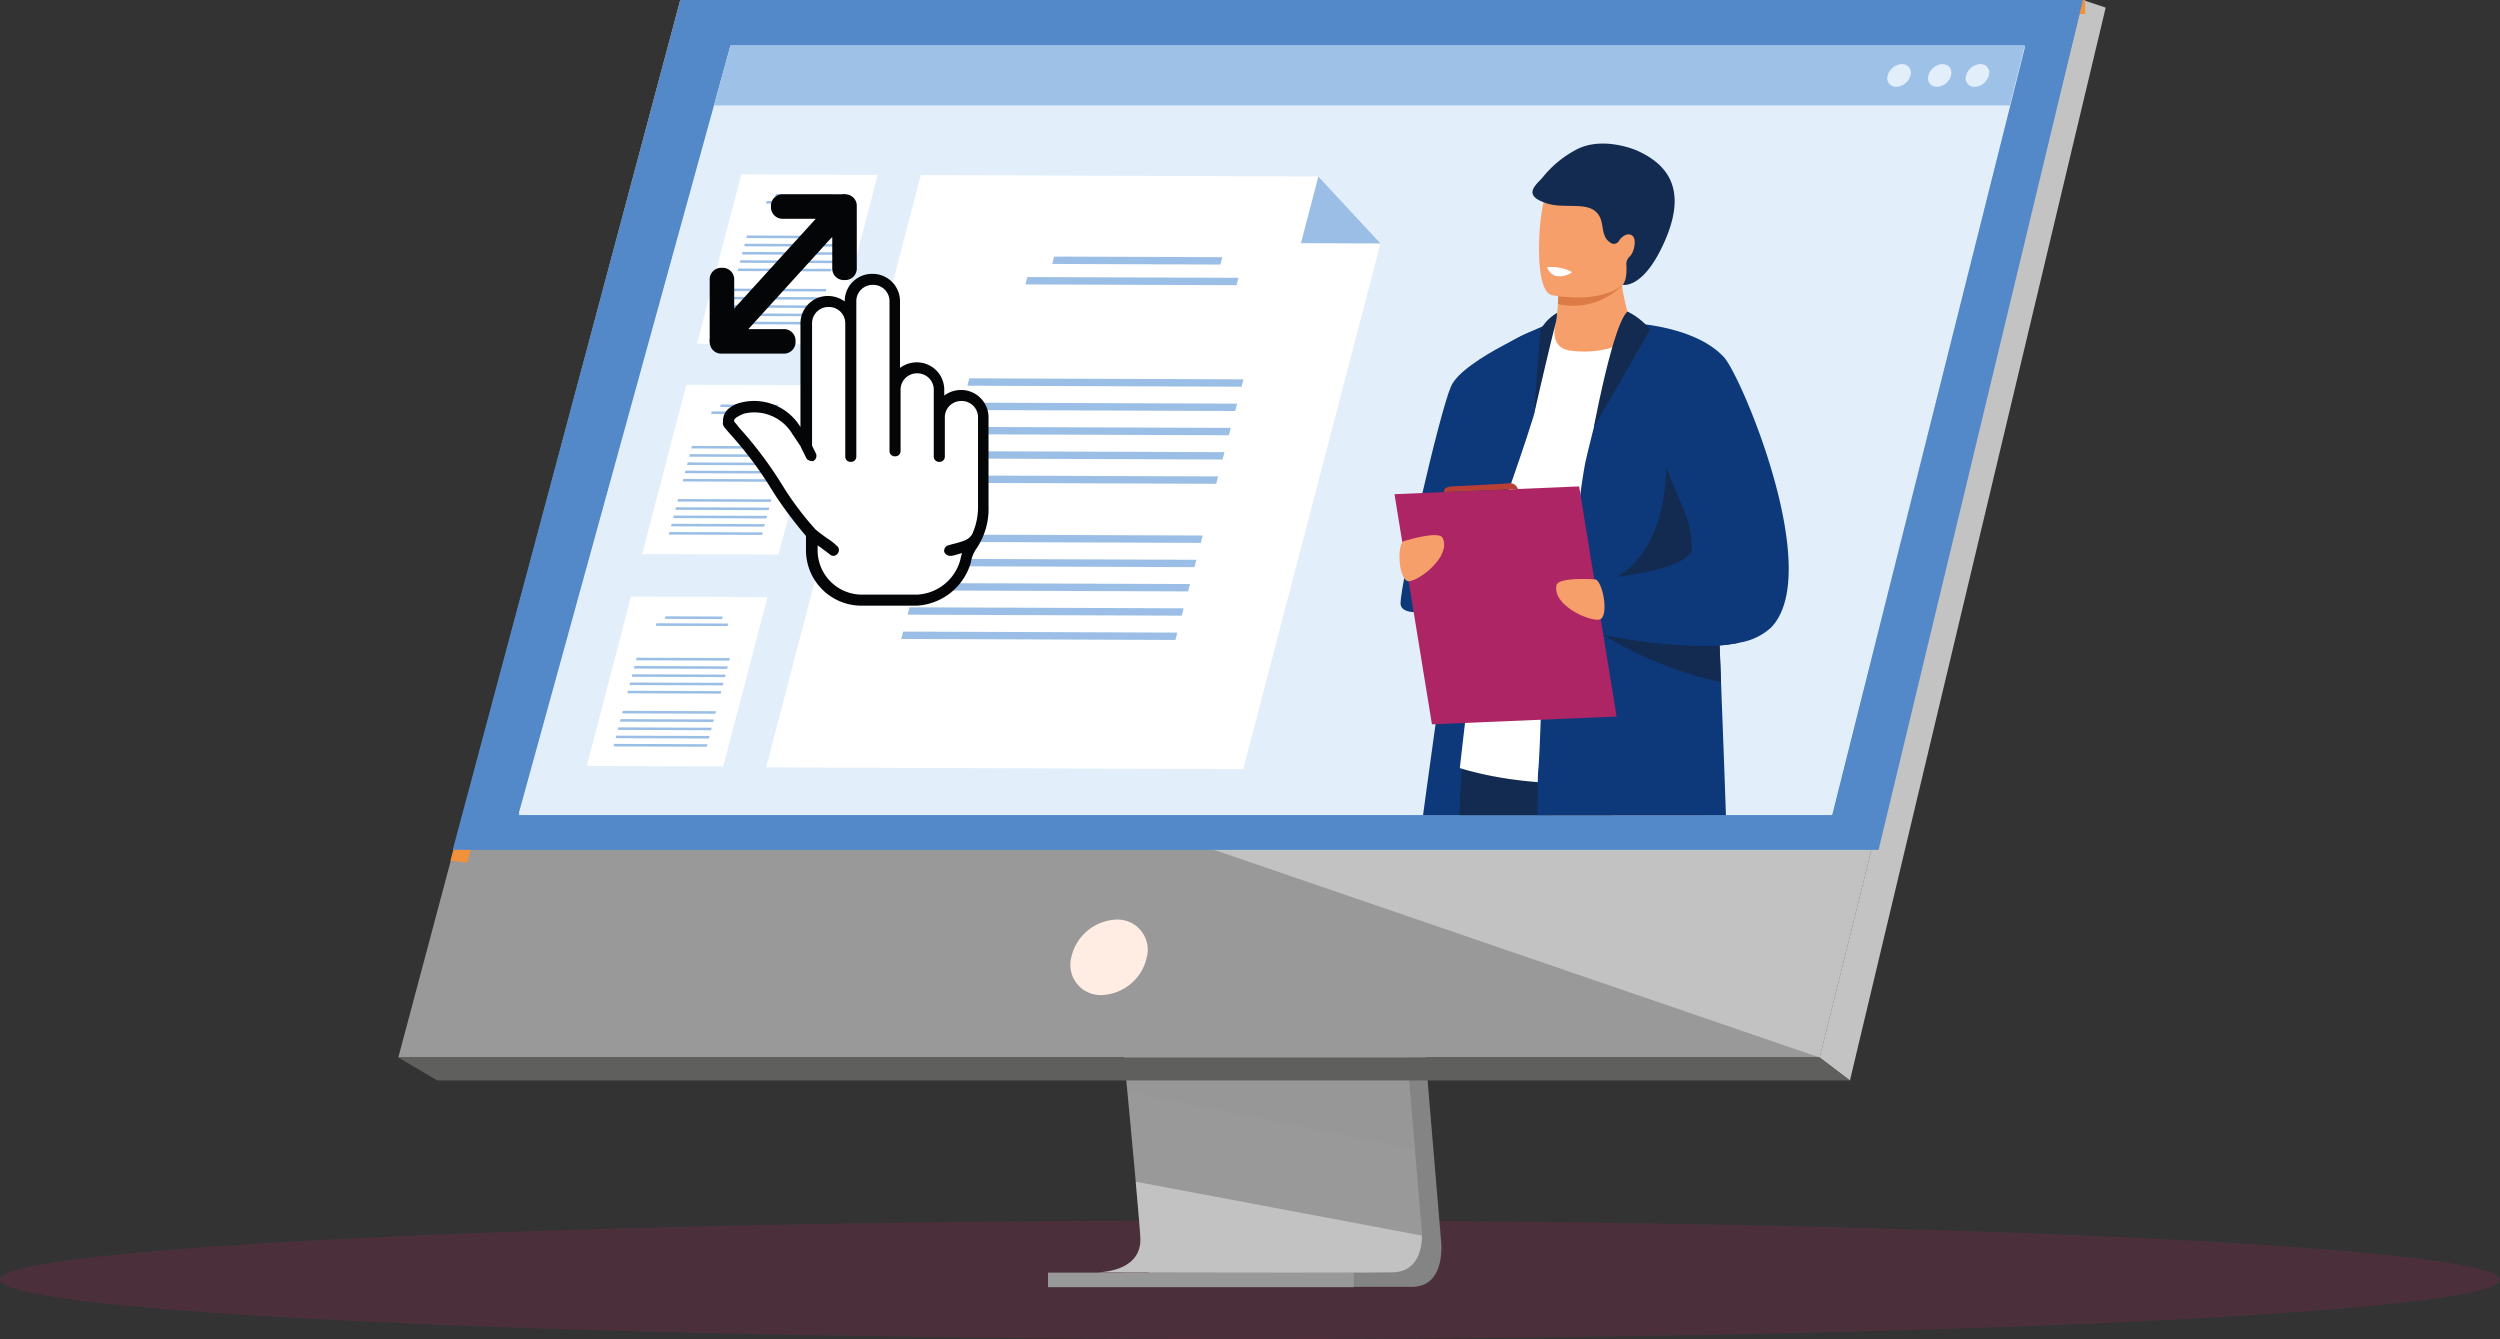 <svg xmlns="http://www.w3.org/2000/svg" width="295" height="158" viewBox="0 0 295 158">
  <rect x="0" y="0" width="295" height="158" fill="#333333" stroke="none"/>
  <g id="Grupo_57442" data-name="Grupo 57442" transform="translate(-1020 -456)">
    <ellipse id="Elipse_4477" data-name="Elipse 4477" cx="147.5" cy="7" rx="147.5" ry="7" transform="translate(1020 600)" fill="#8f2b58" opacity="0.27"/>
    <g id="Grupo_57441" data-name="Grupo 57441" transform="translate(760.611 1933.594)">
      <g id="Grupo_57437" data-name="Grupo 57437" transform="translate(306.389 -1477.594)">
        <g id="Grupo_57416" data-name="Grupo 57416">
          <path id="Trazado_120082" data-name="Trazado 120082" d="M516.471-1366.457l7.958,94.617s.834,5.736-3.432,5.746c-7.015.017-34.914,0-34.914,0s5.279-1.193,5.215-3.88c-.075-3.167-9.3-97.378-9.3-97.378Z" transform="translate(-401.408 1417.944)" fill="#848484"/>
          <path id="Trazado_120083" data-name="Trazado 120083" d="M481.084-1269.835c1.38,0,28.027.088,34.858,0,2.977-.037,3.5-2.647,3.523-4.336a8.454,8.454,0,0,0-.09-1.409l-.206-2.459-.528-6.268-.466-5.538-.6-7.116-.5-6.006-5.654-67.231-34.474-.9s3.886,39.427,6.634,68.126c.307,3.2.6,6.264.869,9.126q.132,1.371.253,2.677c.255,2.715.488,5.209.691,7.411.107,1.161.206,2.239.295,3.227.351,3.87.556,6.342.559,6.812a3.99,3.99,0,0,1-.067.766C485.611-1269.933,481.6-1269.835,481.084-1269.835Z" transform="translate(-398.674 1419.968)" fill="#999"/>
          <path id="Trazado_120084" data-name="Trazado 120084" d="M505.174-1477.594l-19.383,77.858-2.654,10.663-9.028,36.264H306.389l33.275-124.785Z" transform="translate(-306.389 1477.594)" fill="#999"/>
          <path id="Trazado_120085" data-name="Trazado 120085" d="M702.925-1477.594l2.686.9-30.18,126.6-3.572-2.708Z" transform="translate(-504.14 1477.594)" fill="#c4c3c3"/>
          <path id="Trazado_120086" data-name="Trazado 120086" d="M477.681-1202.971H310.993l-4.6-2.708H474.11Z" transform="translate(-306.389 1330.465)" fill="#5f5f5e"/>
          <rect id="Rectángulo_6565" data-name="Rectángulo 6565" width="36.09" height="1.715" transform="translate(76.665 150.171)" fill="#999"/>
          <path id="Trazado_120087" data-name="Trazado 120087" d="M321.766-1375.8l27.215-100.142H512.695v-1.65H346.916l-27.124,101.569Z" transform="translate(-313.641 1477.594)" fill="#f1913b"/>
          <path id="Trazado_120088" data-name="Trazado 120088" d="M493.438-1199.78l.186,1.311,33.941,6.857-.466-5.538-.222-2.631Z" transform="translate(-407.598 1327.273)" fill="#848484" opacity="0.1"/>
          <path id="Trazado_120089" data-name="Trazado 120089" d="M485.966-1163.052c1.38,0,28.027.088,34.858,0,2.977-.037,3.5-2.647,3.523-4.336l-33.781-6.356c.351,3.87.556,6.342.559,6.812a3.992,3.992,0,0,1-.067.766C490.493-1163.151,486.484-1163.052,485.966-1163.052Z" transform="translate(-403.555 1313.185)" fill="#fff" opacity="0.4"/>
          <path id="Trazado_120090" data-name="Trazado 120090" d="M511.314-1273.7l73.677,25.262,9.028-36.264Z" transform="translate(-417.271 1373.223)" fill="#fff" opacity="0.4"/>
          <path id="Trazado_120091" data-name="Trazado 120091" d="M512.744-1477.594H347.234l-26.854,100.288H488.63Z" transform="translate(-313.959 1477.594)" fill="#5389c8"/>
        </g>
        <path id="Trazado_120092" data-name="Trazado 120092" d="M479.337-1236.687a5.672,5.672,0,0,1,5.319-4.453,3.564,3.564,0,0,1,3.588,4.453,5.672,5.672,0,0,1-5.319,4.453A3.564,3.564,0,0,1,479.337-1236.687Z" transform="translate(-399.923 1349.652)" fill="#ffede3"/>
        <path id="Trazado_120093" data-name="Trazado 120093" d="M337.387-1375.318H492.356l17.55-69.913,1.345-5.361,1.148-4.573.919-3.661,1.773-7.062H362.356l-.107.389-1.839,6.674-1.009,3.661-1.262,4.573-1.478,5.361Z" transform="translate(-323.162 1471.26)" fill="#e2effb"/>
        <path id="Trazado_120094" data-name="Trazado 120094" d="M337.387-1374.8H492.356l17.55-69.913,1.345-5.361,1.148-4.573.919-3.661,1.773-7.062H362.356l-.107.389-1.839,6.673-1.009,3.661-1.262,4.573-1.478,5.361Z" transform="translate(-323.162 1470.978)" fill="#e2effb"/>
        <path id="Trazado_120095" data-name="Trazado 120095" d="M387.557-1458.826H540.464l1.773-7.062H389.561l-.166.389Z" transform="translate(-350.308 1471.26)" fill="#9ec1e8"/>
        <g id="Grupo_57417" data-name="Grupo 57417" transform="translate(175.709 7.011)">
          <path id="Trazado_120096" data-name="Trazado 120096" d="M712.145-1459.775a1.013,1.013,0,0,0-1.006-1.34,1.831,1.831,0,0,0-1.675,1.34,1.013,1.013,0,0,0,1.006,1.341A1.831,1.831,0,0,0,712.145-1459.775Z" transform="translate(-700.173 1461.667)" fill="#e2effb"/>
          <ellipse id="Elipse_4476" data-name="Elipse 4476" cx="1.518" cy="1.184" rx="1.518" ry="1.184" transform="translate(4.256 2.01) rotate(-41.449)" fill="#e2effb"/>
          <path id="Trazado_120097" data-name="Trazado 120097" d="M691.989-1459.775a1.013,1.013,0,0,0-1.006-1.34,1.831,1.831,0,0,0-1.675,1.34,1.013,1.013,0,0,0,1.006,1.341A1.831,1.831,0,0,0,691.989-1459.775Z" transform="translate(-689.267 1461.667)" fill="#e2effb"/>
        </g>
        <g id="Grupo_57419" data-name="Grupo 57419" transform="translate(117.548 16.942)">
          <path id="Trazado_120098" data-name="Trazado 120098" d="M569.88-1336.28H585.2c.147-1.2.277-2.464.393-3.784.206-2.368.363-4.916.479-7.567q.042-.918.075-1.849c.029-.79.055-1.59.078-2.394.037-1.364.067-2.745.088-4.134v0c.027-1.771.04-3.553.044-5.329h0q0-.665,0-1.328h0c0-.417,0-.831,0-1.245-.013-3.823-.071-7.572-.152-11.059-.176-7.713-.462-14.141-.614-17.231h0c-.061-1.268-.1-1.974-.1-1.974h0c-.035.006-.267.048-.633.136-.268.066-.609.155-1,.274h0c-.35.105-.736.237-1.141.39h0a13.366,13.366,0,0,0-2.133,1.031l-.032.016a6.153,6.153,0,0,0-2.649,2.895c-.4,1.056-1.351,6.732-2.5,14.271-.032.215-.064.431-.1.65-.6,4-1.259,8.5-1.916,13.081-.7,4.86-1.391,9.824-2.031,14.425C570.811-1343.066,570.3-1339.39,569.88-1336.28Z" transform="translate(-566.508 1415.52)" fill="#0d397b"/>
          <path id="Trazado_120099" data-name="Trazado 120099" d="M579.232-1286.467h17.836c.342-1.471.663-2.891.947-4.222a46.092,46.092,0,0,0,1.271-8.292,2.419,2.419,0,0,0-.79-1.805,3.9,3.9,0,0,0-1.278-.755,15.2,15.2,0,0,0-5.93-.521c-.769.048-1.549.123-2.318.217a67.559,67.559,0,0,0-8.174,1.563s-.263,1.064-.574,2.924c-.234,1.4-.494,3.24-.688,5.42-.112,1.266-.2,2.645-.254,4.115C579.265-1287.381,579.249-1286.928,579.232-1286.467Z" transform="translate(-571.568 1365.707)" fill="#132b50"/>
          <path id="Trazado_120100" data-name="Trazado 120100" d="M597.181-1297.873l.178,1.289.864,6.257.147,1.068.535,3.879h18.588c.144-2.564.278-5.062.3-7.24,0-.241,0-.478,0-.71,0-3.279-.289-5.711-1.229-6.325-1.066-.7-4.6-.5-8.364-.044q-.563.068-1.131.146c-2.194.3-4.389.659-6.154.973-.916.163-1.716.313-2.338.431C597.706-1297.981,597.181-1297.873,597.181-1297.873Z" transform="translate(-581.28 1364.62)" fill="#b93f36"/>
          <path id="Trazado_120101" data-name="Trazado 120101" d="M608.143-1392.089s-10.212-6.6-17.536-3.226a13.718,13.718,0,0,0-3.452,3.09c-2.647,2.917-7.82,49.26-7.82,49.26s14.685,4.973,28.808-1.688Z" transform="translate(-571.624 1416.652)" fill="#fff"/>
          <path id="Trazado_120102" data-name="Trazado 120102" d="M581.776-1394.546s-10.338,4.237-11.738,7.492-5.951,23.245-5.951,25.59,7.924.524,9.2-3.256c1.059-3.139,4.632-12.784,6.516-18.884Z" transform="translate(-563.373 1415.716)" fill="#0d397b"/>
          <g id="Grupo_57418" data-name="Grupo 57418" transform="translate(16.284)">
            <path id="Trazado_120103" data-name="Trazado 120103" d="M605.339-1398.4a11.627,11.627,0,0,0,8-1.629,23.027,23.027,0,0,1-1.7-6.021c-.01-.071-.017-.14-.023-.206a6.133,6.133,0,0,1-.028-1.38h-5.835s-1.6.73-1.6,1.234q0,.4-.007.774c-.012.671-.039,1.257-.073,1.76a16.022,16.022,0,0,1-.3,2.409S603.06-1398.849,605.339-1398.4Z" transform="translate(-601.074 1422.8)" fill="#f79f6a"/>
            <path id="Trazado_120104" data-name="Trazado 120104" d="M604.549-1402.6a8.063,8.063,0,0,0,7.562-2.181c.082-.089.124-.141.124-.141-.047-.023-.1-.044-.147-.065-1.646-.666-5.379-.137-7.465.628C604.61-1403.691,604.584-1403.106,604.549-1402.6Z" transform="translate(-601.55 1421.532)" fill="#dc7b46"/>
            <path id="Trazado_120105" data-name="Trazado 120105" d="M610.921-1422.351c-.79,4.251-6.275,4.111-8.646,3.844-.667-.074-1.087-.16-1.087-.16-.752-.2-1.172-1.385-1.367-2.937-.387-3.071.1-7.58.621-8.733.781-1.735,2.251-3.612,7.775-2.258S611.934-1427.8,610.921-1422.351Z" transform="translate(-598.917 1436.554)" fill="#f79f6a"/>
            <path id="Trazado_120106" data-name="Trazado 120106" d="M599.334-1436.831a12.632,12.632,0,0,1,3.809-3.109c3.124-1.69,7.121.053,7.138.06,4.512,1.984,5.691,5.436,3.3,10.813-2.53,5.687-4.938,5.047-4.938,5.047s.511-.318.465-2.09c0-.1-.007-.185-.011-.258a1.194,1.194,0,0,1,.376-.97c.561-.5.834-2.013.364-2.434-.566-.508-1.362.109-1.616.584a.693.693,0,0,1-.99.219c-1.4-.888-.492-2.664-1.834-3.75s-4.065-.174-6.078-1.04C596.683-1434.74,598.765-1436.043,599.334-1436.831Z" transform="translate(-598.015 1440.677)" fill="#132b50"/>
          </g>
          <path id="Trazado_120107" data-name="Trazado 120107" d="M599.31-1336.456h22.234c-.159-4.61-.363-10.116-.578-15.689-.055-1.445-.112-2.9-.168-4.336-.026-.61-.048-1.216-.072-1.822-.491-12.378-.979-23.555-1.082-24.157-.234-1.362-.454-2.522-.693-3.528-.7-2.932-1.566-4.54-3.46-5.923-.184-.14-1.7-.9-3.032-1.568-1.09-.541-2.059-1.013-2.089-1.026v0h0a2.143,2.143,0,0,0-.72.869,14.526,14.526,0,0,0-.8,1.769,95.473,95.473,0,0,0-2.876,9.59.034.034,0,0,0,0,.01v.005h0c-.491,1.927-.844,3.426-.944,3.858-.171.727-.4,2.132-.661,4.036v.006c-.359,2.6-.787,6.12-1.242,10.12h0q-.07.618-.14,1.246-.08.719-.163,1.454h0c-.017.158-.035.315-.051.473h0c-.175,1.584-.351,3.216-.526,4.879v.005c-.15,1.37-2.227,2.362-2.371,3.758-.011.1-.022.307-.035.593-.027.59-.059,1.526-.1,2.609-.016.482-.033.994-.052,1.516-.081,2.321-.182,4.863-.3,6.086-.006.057-.011.131-.015.22-.013.244-.024.6-.034,1.055C599.322-1339.389,599.313-1338.018,599.31-1336.456Z" transform="translate(-582.432 1415.696)" fill="#0d397b"/>
          <path id="Trazado_120108" data-name="Trazado 120108" d="M615.59-1357.383c.007.029.354,12.516-9.039,14.033s-3.152,1.918-3.152,1.918,17.674-.751,17.966-1.218S615.59-1357.383,615.59-1357.383Z" transform="translate(-583.544 1395.608)" fill="#132b50"/>
          <path id="Trazado_120109" data-name="Trazado 120109" d="M615.066-1318.1s.176.125.514.343a.161.161,0,0,1,.018.01,44.094,44.094,0,0,0,11.879,5.081q.975.263,2.014.5c-.055-1.445-.112-2.9-.168-4.335a18.221,18.221,0,0,0,2.328-.322q-.037-.286-.075-.571c-.787-.323-1.57-.635-2.326-.93-.615-.241-1.21-.469-1.773-.682-2.544-.967-4.43-1.621-4.43-1.621l-7.53,2.385Z" transform="translate(-590.957 1375.723)" fill="#132b50"/>
          <path id="Trazado_120110" data-name="Trazado 120110" d="M610.723-1358.286s.967.241,2.507.552a.045.045,0,0,1,.017,0,61.686,61.686,0,0,0,11.88,1.328c.629-.007,1.247-.032,1.846-.078a18.245,18.245,0,0,0,2.328-.322,7.245,7.245,0,0,0,3.719-1.756c6.344-6.463-3.462-29.656-5.524-31.913-2.407-2.635-6.8-3.559-9.227-3.876l-.293-.038c-.853-.1-1.4-.123-1.431-.124h0s.19.611.508,1.649c.124.4.268.867.425,1.386,1.49,4.88,4.365,14.471,5.633,19.879a13.723,13.723,0,0,1,.6,3.822c-.495,1.847-5.621,2.8-8.869,3.217-1.355.175-2.383.258-2.613.275a.375.375,0,0,0-.048,0l-.188.771-.449,1.847-.442,1.815Z" transform="translate(-588.607 1415.696)" fill="#0d397b"/>
          <path id="Trazado_120111" data-name="Trazado 120111" d="M566.953-1324.452l21.789-.918-4.421-27.155-21.789.918Z" transform="translate(-562.532 1392.979)" fill="#ad2564"/>
          <path id="Trazado_120112" data-name="Trazado 120112" d="M608.6-1328.681s-4.241-.3-4.454.693c-.5,2.3,3.647,4.2,4.988,4.067S609.578-1328.835,608.6-1328.681Z" transform="translate(-585.027 1380.1)" fill="#f79f6a"/>
          <path id="Trazado_120113" data-name="Trazado 120113" d="M564.413-1339.317s4.058-1.269,4.494-.356c1.016,2.127-2.577,4.926-3.912,5.111S563.428-1339.241,564.413-1339.317Z" transform="translate(-563.222 1386.204)" fill="#f79f6a"/>
          <path id="Trazado_120114" data-name="Trazado 120114" d="M617.779-1397.481a7.923,7.923,0,0,1,2.679,2.134s-6.67,11.58-6.641,11.472S616.073-1396,617.779-1397.481Z" transform="translate(-590.282 1417.304)" fill="#132b50"/>
          <path id="Trazado_120115" data-name="Trazado 120115" d="M601.092-1397.125a5.088,5.088,0,0,0-1.968,2.014l-.793,10.11s1.693-7.42,2.555-10.773A5.68,5.68,0,0,0,601.092-1397.125Z" transform="translate(-581.902 1417.111)" fill="#132b50"/>
          <path id="Trazado_120116" data-name="Trazado 120116" d="M584-1352.654a.989.989,0,0,0-1.164-.666c-.992.088-6.564.361-6.564.361s-1.075-.018-.975.671Z" transform="translate(-569.438 1393.413)" fill="#b93f36"/>
          <path id="Trazado_120117" data-name="Trazado 120117" d="M604.7-1408.344a2.326,2.326,0,0,1-1.89.455c-.692-.121-1.079-1.021-1.079-1.021A5.227,5.227,0,0,1,604.7-1408.344Z" transform="translate(-583.741 1423.506)" fill="#fff"/>
        </g>
        <g id="Grupo_57436" data-name="Grupo 57436" transform="translate(22.243 20.573)">
          <g id="Grupo_57423" data-name="Grupo 57423" transform="translate(13.015)">
            <path id="Trazado_120118" data-name="Trazado 120118" d="M383.217-1412.783l16.095.059,5.219-19.982-16.095-.059Z" transform="translate(-383.217 1432.765)" fill="#fff"/>
            <g id="Grupo_57422" data-name="Grupo 57422" transform="translate(3.149 2.33)">
              <path id="Trazado_120119" data-name="Trazado 120119" d="M403.289-1427.392l6.749.025.077-.3-6.749-.025Z" transform="translate(-397.226 1427.688)" fill="#9abee6"/>
              <path id="Trazado_120120" data-name="Trazado 120120" d="M400.941-1425.6l8.473.031.077-.3-8.473-.031Z" transform="translate(-395.956 1426.719)" fill="#9abee6"/>
              <g id="Grupo_57420" data-name="Grupo 57420" transform="translate(1.637 4.888)">
                <path id="Trazado_120121" data-name="Trazado 120121" d="M395.864-1416.741l11.005.041.077-.3-11.006-.041Z" transform="translate(-394.846 1417.037)" fill="#9abee6"/>
                <path id="Trazado_120122" data-name="Trazado 120122" d="M395.31-1414.618l11.005.041.077-.3-11.006-.041Z" transform="translate(-394.546 1415.888)" fill="#9abee6"/>
                <path id="Trazado_120123" data-name="Trazado 120123" d="M394.755-1412.5l11.006.041.077-.3-11.006-.041Z" transform="translate(-394.246 1414.739)" fill="#9abee6"/>
                <path id="Trazado_120124" data-name="Trazado 120124" d="M394.2-1410.372l11.006.041.077-.3-11.005-.04Z" transform="translate(-393.946 1413.591)" fill="#9abee6"/>
                <path id="Trazado_120125" data-name="Trazado 120125" d="M393.646-1408.249l11.006.041.077-.3-11.006-.041Z" transform="translate(-393.646 1412.442)" fill="#9abee6"/>
              </g>
              <g id="Grupo_57421" data-name="Grupo 57421" transform="translate(0 11.156)">
                <path id="Trazado_120126" data-name="Trazado 120126" d="M392.3-1403.083l11.005.041.077-.3-11.005-.041Z" transform="translate(-391.279 1403.379)" fill="#9abee6"/>
                <path id="Trazado_120127" data-name="Trazado 120127" d="M391.742-1400.96l11.006.041.077-.3-11.006-.041Z" transform="translate(-390.979 1402.23)" fill="#9abee6"/>
                <path id="Trazado_120128" data-name="Trazado 120128" d="M391.187-1398.837l11.006.041.077-.3-11.006-.041Z" transform="translate(-390.679 1401.081)" fill="#9abee6"/>
                <path id="Trazado_120129" data-name="Trazado 120129" d="M390.633-1396.714l11.006.041.077-.3-11.006-.041Z" transform="translate(-390.379 1399.933)" fill="#9abee6"/>
                <path id="Trazado_120130" data-name="Trazado 120130" d="M390.079-1394.591l11.006.041.077-.3-11.006-.041Z" transform="translate(-390.079 1398.784)" fill="#9abee6"/>
              </g>
            </g>
          </g>
          <g id="Grupo_57427" data-name="Grupo 57427" transform="translate(6.529 24.829)">
            <path id="Trazado_120131" data-name="Trazado 120131" d="M369.085-1358.678l16.095.059L390.4-1378.6l-16.095-.059Z" transform="translate(-369.085 1378.66)" fill="#fff"/>
            <g id="Grupo_57426" data-name="Grupo 57426" transform="translate(3.149 2.33)">
              <path id="Trazado_120132" data-name="Trazado 120132" d="M389.156-1373.287l6.749.025.077-.3-6.749-.025Z" transform="translate(-383.094 1373.583)" fill="#9abee6"/>
              <path id="Trazado_120133" data-name="Trazado 120133" d="M386.809-1371.5l8.473.031.077-.3-8.473-.031Z" transform="translate(-381.824 1372.615)" fill="#9abee6"/>
              <g id="Grupo_57424" data-name="Grupo 57424" transform="translate(1.637 4.888)">
                <path id="Trazado_120134" data-name="Trazado 120134" d="M381.732-1362.636l11.006.041.077-.3-11.006-.041Z" transform="translate(-380.714 1362.932)" fill="#9abee6"/>
                <path id="Trazado_120135" data-name="Trazado 120135" d="M381.177-1360.513l11.006.041.077-.3-11.006-.041Z" transform="translate(-380.414 1361.783)" fill="#9abee6"/>
                <path id="Trazado_120136" data-name="Trazado 120136" d="M380.623-1358.391l11.006.041.077-.3-11.006-.041Z" transform="translate(-380.114 1360.635)" fill="#9abee6"/>
                <path id="Trazado_120137" data-name="Trazado 120137" d="M380.068-1356.268l11.005.041.077-.3-11.005-.041Z" transform="translate(-379.814 1359.486)" fill="#9abee6"/>
                <path id="Trazado_120138" data-name="Trazado 120138" d="M379.514-1354.144l11.006.041.077-.3-11.005-.04Z" transform="translate(-379.514 1358.337)" fill="#9abee6"/>
              </g>
              <g id="Grupo_57425" data-name="Grupo 57425" transform="translate(0 11.156)">
                <path id="Trazado_120139" data-name="Trazado 120139" d="M378.164-1348.978l11.005.041.077-.3-11.006-.041Z" transform="translate(-377.146 1349.274)" fill="#9abee6"/>
                <path id="Trazado_120140" data-name="Trazado 120140" d="M377.61-1346.855l11.005.041.077-.3-11.006-.041Z" transform="translate(-376.846 1348.125)" fill="#9abee6"/>
                <path id="Trazado_120141" data-name="Trazado 120141" d="M377.055-1344.732l11.005.041.077-.3-11.006-.041Z" transform="translate(-376.546 1346.977)" fill="#9abee6"/>
                <path id="Trazado_120142" data-name="Trazado 120142" d="M376.5-1342.609l11.006.041.077-.3-11.006-.041Z" transform="translate(-376.246 1345.828)" fill="#9abee6"/>
                <path id="Trazado_120143" data-name="Trazado 120143" d="M375.946-1340.487l11.005.041.077-.3-11.005-.041Z" transform="translate(-375.946 1344.679)" fill="#9abee6"/>
              </g>
            </g>
          </g>
          <g id="Grupo_57431" data-name="Grupo 57431" transform="translate(0 49.826)">
            <path id="Trazado_120144" data-name="Trazado 120144" d="M354.857-1304.21l16.1.059,5.219-19.982-16.1-.059Z" transform="translate(-354.857 1324.192)" fill="#fff"/>
            <g id="Grupo_57430" data-name="Grupo 57430" transform="translate(3.149 2.33)">
              <path id="Trazado_120145" data-name="Trazado 120145" d="M374.929-1318.819l6.749.025.077-.3-6.749-.025Z" transform="translate(-368.867 1319.115)" fill="#9abee6"/>
              <path id="Trazado_120146" data-name="Trazado 120146" d="M372.581-1317.029l8.473.031.077-.3-8.473-.031Z" transform="translate(-367.596 1318.146)" fill="#9abee6"/>
              <g id="Grupo_57428" data-name="Grupo 57428" transform="translate(1.637 4.888)">
                <path id="Trazado_120147" data-name="Trazado 120147" d="M367.5-1308.168l11.005.041.077-.3-11.006-.041Z" transform="translate(-366.487 1308.464)" fill="#9abee6"/>
                <path id="Trazado_120148" data-name="Trazado 120148" d="M366.95-1306.045l11.006.04.077-.3-11.005-.041Z" transform="translate(-366.187 1307.315)" fill="#9abee6"/>
                <path id="Trazado_120149" data-name="Trazado 120149" d="M366.4-1303.922l11.006.041.077-.3-11.005-.041Z" transform="translate(-365.886 1306.166)" fill="#9abee6"/>
                <path id="Trazado_120150" data-name="Trazado 120150" d="M365.841-1301.8l11.006.041.077-.3-11.006-.041Z" transform="translate(-365.586 1305.018)" fill="#9abee6"/>
                <path id="Trazado_120151" data-name="Trazado 120151" d="M365.286-1299.676l11.006.041.077-.3-11.006-.041Z" transform="translate(-365.286 1303.869)" fill="#9abee6"/>
              </g>
              <g id="Grupo_57429" data-name="Grupo 57429" transform="translate(0 11.156)">
                <path id="Trazado_120152" data-name="Trazado 120152" d="M363.937-1294.51l11.006.04.077-.3-11.006-.041Z" transform="translate(-362.919 1294.806)" fill="#9abee6"/>
                <path id="Trazado_120153" data-name="Trazado 120153" d="M363.382-1292.387l11.005.041.077-.3-11.006-.041Z" transform="translate(-362.619 1293.657)" fill="#9abee6"/>
                <path id="Trazado_120154" data-name="Trazado 120154" d="M362.828-1290.264l11.005.041.077-.3-11.005-.041Z" transform="translate(-362.319 1292.508)" fill="#9abee6"/>
                <path id="Trazado_120155" data-name="Trazado 120155" d="M362.273-1288.141l11.006.041.077-.3-11.006-.041Z" transform="translate(-362.019 1291.36)" fill="#9abee6"/>
                <path id="Trazado_120156" data-name="Trazado 120156" d="M361.719-1286.018l11.005.041.077-.3-11.006-.041Z" transform="translate(-361.719 1290.211)" fill="#9abee6"/>
              </g>
            </g>
          </g>
          <g id="Grupo_57435" data-name="Grupo 57435" transform="translate(21.163 0.089)">
            <g id="Grupo_57434" data-name="Grupo 57434">
              <path id="Trazado_120157" data-name="Trazado 120157" d="M400.973-1362.684l56.293.208,16.2-62.025-7.334-7.9-46.906-.173Z" transform="translate(-400.973 1432.571)" fill="#fff"/>
              <path id="Trazado_120158" data-name="Trazado 120158" d="M474.54-1410.755l19.839.073.227-.869-19.839-.073Z" transform="translate(-440.779 1421.237)" fill="#9abee6"/>
              <path id="Trazado_120159" data-name="Trazado 120159" d="M467.638-1405.493l24.908.092.227-.869-24.908-.092Z" transform="translate(-437.044 1418.39)" fill="#9abee6"/>
              <g id="Grupo_57432" data-name="Grupo 57432" transform="translate(20.752 23.982)">
                <path id="Trazado_120160" data-name="Trazado 120160" d="M452.714-1379.444l32.353.119.227-.869-32.353-.119Z" transform="translate(-449.721 1380.313)" fill="#9abee6"/>
                <path id="Trazado_120161" data-name="Trazado 120161" d="M451.084-1373.2l32.353.119.227-.869-32.353-.119Z" transform="translate(-448.839 1376.936)" fill="#9abee6"/>
                <path id="Trazado_120162" data-name="Trazado 120162" d="M449.453-1366.962l32.353.12.227-.869-32.353-.119Z" transform="translate(-447.957 1373.559)" fill="#9abee6"/>
                <path id="Trazado_120163" data-name="Trazado 120163" d="M447.823-1360.721l32.353.119.227-.869-32.353-.119Z" transform="translate(-447.075 1370.182)" fill="#9abee6"/>
                <path id="Trazado_120164" data-name="Trazado 120164" d="M446.193-1354.48l32.353.119.227-.869-32.353-.12Z" transform="translate(-446.193 1366.805)" fill="#9abee6"/>
              </g>
              <g id="Grupo_57433" data-name="Grupo 57433" transform="translate(15.939 42.408)">
                <path id="Trazado_120165" data-name="Trazado 120165" d="M442.226-1339.293l32.353.12.227-.869-32.353-.12Z" transform="translate(-439.234 1340.162)" fill="#9abee6"/>
                <path id="Trazado_120166" data-name="Trazado 120166" d="M440.6-1333.052l32.353.12.227-.869-32.353-.119Z" transform="translate(-438.352 1336.785)" fill="#9abee6"/>
                <path id="Trazado_120167" data-name="Trazado 120167" d="M438.966-1326.811l32.353.119.227-.869-32.353-.119Z" transform="translate(-437.47 1333.408)" fill="#9abee6"/>
                <path id="Trazado_120168" data-name="Trazado 120168" d="M437.336-1320.57l32.353.119.227-.869-32.353-.12Z" transform="translate(-436.587 1330.031)" fill="#9abee6"/>
                <path id="Trazado_120169" data-name="Trazado 120169" d="M435.705-1314.328l32.353.119.227-.869-32.353-.119Z" transform="translate(-435.705 1326.654)" fill="#9abee6"/>
              </g>
            </g>
            <path id="Trazado_120170" data-name="Trazado 120170" d="M547.873-1424.3l-9.387-.035,2.054-7.862Z" transform="translate(-475.379 1432.367)" fill="#9abee6"/>
          </g>
        </g>
      </g>
      <g id="Grupo_57440" data-name="Grupo 57440" transform="translate(343.118 -1454.691)">
        <g id="Grupo_57439" data-name="Grupo 57439" transform="translate(0)">
          <g id="Grupo_57438" data-name="Grupo 57438">
            <path id="Trazado_120171" data-name="Trazado 120171" d="M387.889-1408.864h7.232a1.367,1.367,0,0,0,1.446-1.447,1.366,1.366,0,0,0-1.446-1.446H391l9.9-10.892v3.66a1.367,1.367,0,0,0,1.447,1.446,1.367,1.367,0,0,0,1.447-1.446v-7.233a1.35,1.35,0,0,0-1.144-1.421,1.56,1.56,0,0,0-.612-.025h-6.923a1.366,1.366,0,0,0-1.447,1.446,1.366,1.366,0,0,0,1.447,1.446h3.84l-9.626,10.589v-3.356a1.366,1.366,0,0,0-1.446-1.446,1.366,1.366,0,0,0-1.446,1.446v6.913a1.543,1.543,0,0,0,.022.6A1.35,1.35,0,0,0,387.889-1408.864Z" transform="translate(-386.423 1427.688)" fill="#040506"/>
            <path id="Trazado_120172" data-name="Trazado 120172" d="M417.927-1393.475a3.357,3.357,0,0,0-1.958.653v-.653a3.231,3.231,0,0,0-3.263-3.263,3.354,3.354,0,0,0-1.958.653v-7.832a3.231,3.231,0,0,0-3.263-3.263,3.232,3.232,0,0,0-3.263,3.263,3.356,3.356,0,0,0-1.958-.652,3.231,3.231,0,0,0-3.263,3.263v12.2a6.4,6.4,0,0,0-7.309-2.806,2.994,2.994,0,0,0-.914.457,1.887,1.887,0,0,0-.914,1.762c-.065.391,0,.457.914,1.5a43.53,43.53,0,0,1,5.025,6.787,49.014,49.014,0,0,0,3.85,5.156v1.7a6.545,6.545,0,0,0,6.526,6.526h6.526a7.044,7.044,0,0,0,6.4-5.09,3.93,3.93,0,0,1,.653-1.631,8.347,8.347,0,0,0,1.435-5.025v-10.442A3.232,3.232,0,0,0,417.927-1393.475Zm-5.155,24.147h-6.526a5.237,5.237,0,0,1-5.221-5.221v-.591c.128.092.257.181.392.264.391.326.718.522,1.109.849a.6.6,0,0,0,.849-.131.635.635,0,0,0-.065-.914,7.2,7.2,0,0,0-1.175-.914c-.452-.323-.9-.646-1.357-1.032a35.868,35.868,0,0,1-3.8-5.037,45.823,45.823,0,0,0-5.221-6.983,8.778,8.778,0,0,0-.587-.718c0-.2,0-.326.457-.587a6.062,6.062,0,0,1,.653-.327,5.224,5.224,0,0,1,5.743,2.35l1.009,1.513a.688.688,0,0,0,.035.119l.653,1.305c.13.261.783.392.849.261a.687.687,0,0,0,.261-.849l-.46-.921a.489.489,0,0,0,0-.058v-14.357a1.923,1.923,0,0,1,1.958-1.958,1.923,1.923,0,0,1,1.958,1.958v7.831a.839.839,0,0,0,.006.1.846.846,0,0,0-.006.1v7.635a.617.617,0,0,0,.653.653.617.617,0,0,0,.653-.653v-7.635a.762.762,0,0,0-.006-.1.755.755,0,0,0,.006-.1v-10.442a1.923,1.923,0,0,1,1.958-1.958,1.923,1.923,0,0,1,1.958,1.958v17.621a.616.616,0,0,0,.653.652.617.617,0,0,0,.653-.652v-7.179a1.923,1.923,0,0,1,1.958-1.958,1.923,1.923,0,0,1,1.958,1.958v7.832a.617.617,0,0,0,.653.653.617.617,0,0,0,.653-.653v-4.568a1.923,1.923,0,0,1,1.958-1.958,1.923,1.923,0,0,1,1.958,1.958v10.442a7.683,7.683,0,0,1-.735,3.414.533.533,0,0,0-.114.111c-.326.457-.914.652-2.219.979l-.457.13a.671.671,0,0,0-.457.783.786.786,0,0,0,.653.457h.2l.326-.065c.328-.094.633-.18.917-.269a7.847,7.847,0,0,0-.2.791A5.568,5.568,0,0,1,412.772-1369.328Zm0,0h-6.526a5.237,5.237,0,0,1-5.221-5.221v-.591c.128.092.257.181.392.264.391.326.718.522,1.109.849a.6.6,0,0,0,.849-.131.635.635,0,0,0-.065-.914,7.2,7.2,0,0,0-1.175-.914c-.452-.323-.9-.646-1.357-1.032a35.868,35.868,0,0,1-3.8-5.037,45.823,45.823,0,0,0-5.221-6.983,8.778,8.778,0,0,0-.587-.718c0-.2,0-.326.457-.587a6.062,6.062,0,0,1,.653-.327,5.224,5.224,0,0,1,5.743,2.35l1.009,1.513a.688.688,0,0,0,.035.119l.653,1.305c.13.261.783.392.849.261a.687.687,0,0,0,.261-.849l-.46-.921a.489.489,0,0,0,0-.058v-14.357a1.923,1.923,0,0,1,1.958-1.958,1.923,1.923,0,0,1,1.958,1.958v7.831a.839.839,0,0,0,.006.1.846.846,0,0,0-.006.1v7.635a.617.617,0,0,0,.653.653.617.617,0,0,0,.653-.653v-7.635a.762.762,0,0,0-.006-.1.755.755,0,0,0,.006-.1v-10.442a1.923,1.923,0,0,1,1.958-1.958,1.923,1.923,0,0,1,1.958,1.958v17.621a.616.616,0,0,0,.653.652.617.617,0,0,0,.653-.652v-7.179a1.923,1.923,0,0,1,1.958-1.958,1.923,1.923,0,0,1,1.958,1.958v7.832a.617.617,0,0,0,.653.653.617.617,0,0,0,.653-.653v-4.568a1.923,1.923,0,0,1,1.958-1.958,1.923,1.923,0,0,1,1.958,1.958v10.442a7.683,7.683,0,0,1-.735,3.414.533.533,0,0,0-.114.111c-.326.457-.914.652-2.219.979l-.457.13a.671.671,0,0,0-.457.783.786.786,0,0,0,.653.457h.2l.326-.065c.328-.094.633-.18.917-.269a7.847,7.847,0,0,0-.2.791A5.568,5.568,0,0,1,412.772-1369.328Z" transform="translate(-388.276 1416.591)" fill="#040506"/>
          </g>
        </g>
      </g>
      <path id="Trazado_120173" data-name="Trazado 120173" d="M414.333-1367.789h-6.526a5.237,5.237,0,0,1-5.221-5.221v-.591c.128.092.257.18.392.265.392.326.718.522,1.109.849a.6.6,0,0,0,.849-.131.635.635,0,0,0-.065-.914,7.188,7.188,0,0,0-1.175-.914c-.452-.323-.9-.646-1.357-1.033a35.85,35.85,0,0,1-3.8-5.037,45.841,45.841,0,0,0-5.221-6.983,8.881,8.881,0,0,0-.587-.718c0-.2,0-.326.457-.587a6.1,6.1,0,0,1,.653-.327,5.224,5.224,0,0,1,5.743,2.35l1.009,1.513a.693.693,0,0,0,.035.119l.653,1.3c.13.261.783.392.849.261a.688.688,0,0,0,.261-.849l-.46-.921a.489.489,0,0,0,0-.058v-14.357a1.923,1.923,0,0,1,1.958-1.958,1.923,1.923,0,0,1,1.958,1.958v7.831a.844.844,0,0,0,.006.1.854.854,0,0,0-.006.1v7.635a.617.617,0,0,0,.653.653.617.617,0,0,0,.653-.653v-7.635a.757.757,0,0,0-.006-.1.748.748,0,0,0,.006-.1v-10.442a1.923,1.923,0,0,1,1.958-1.958,1.923,1.923,0,0,1,1.958,1.958v17.621a.616.616,0,0,0,.653.653.617.617,0,0,0,.653-.653v-7.179a1.923,1.923,0,0,1,1.958-1.958,1.923,1.923,0,0,1,1.958,1.958v7.832a.617.617,0,0,0,.653.653.617.617,0,0,0,.653-.653v-4.569a1.923,1.923,0,0,1,1.958-1.958,1.923,1.923,0,0,1,1.958,1.958v10.442a7.682,7.682,0,0,1-.735,3.414.543.543,0,0,0-.114.111c-.326.457-.914.653-2.219.979l-.457.13a.671.671,0,0,0-.457.783.786.786,0,0,0,.653.457h.2l.326-.065c.328-.094.633-.18.917-.269a7.844,7.844,0,0,0-.2.791A5.568,5.568,0,0,1,414.333-1367.789Z" transform="translate(-46.718 -39.639)" fill="#fff"/>
    </g>
  </g>
</svg>
